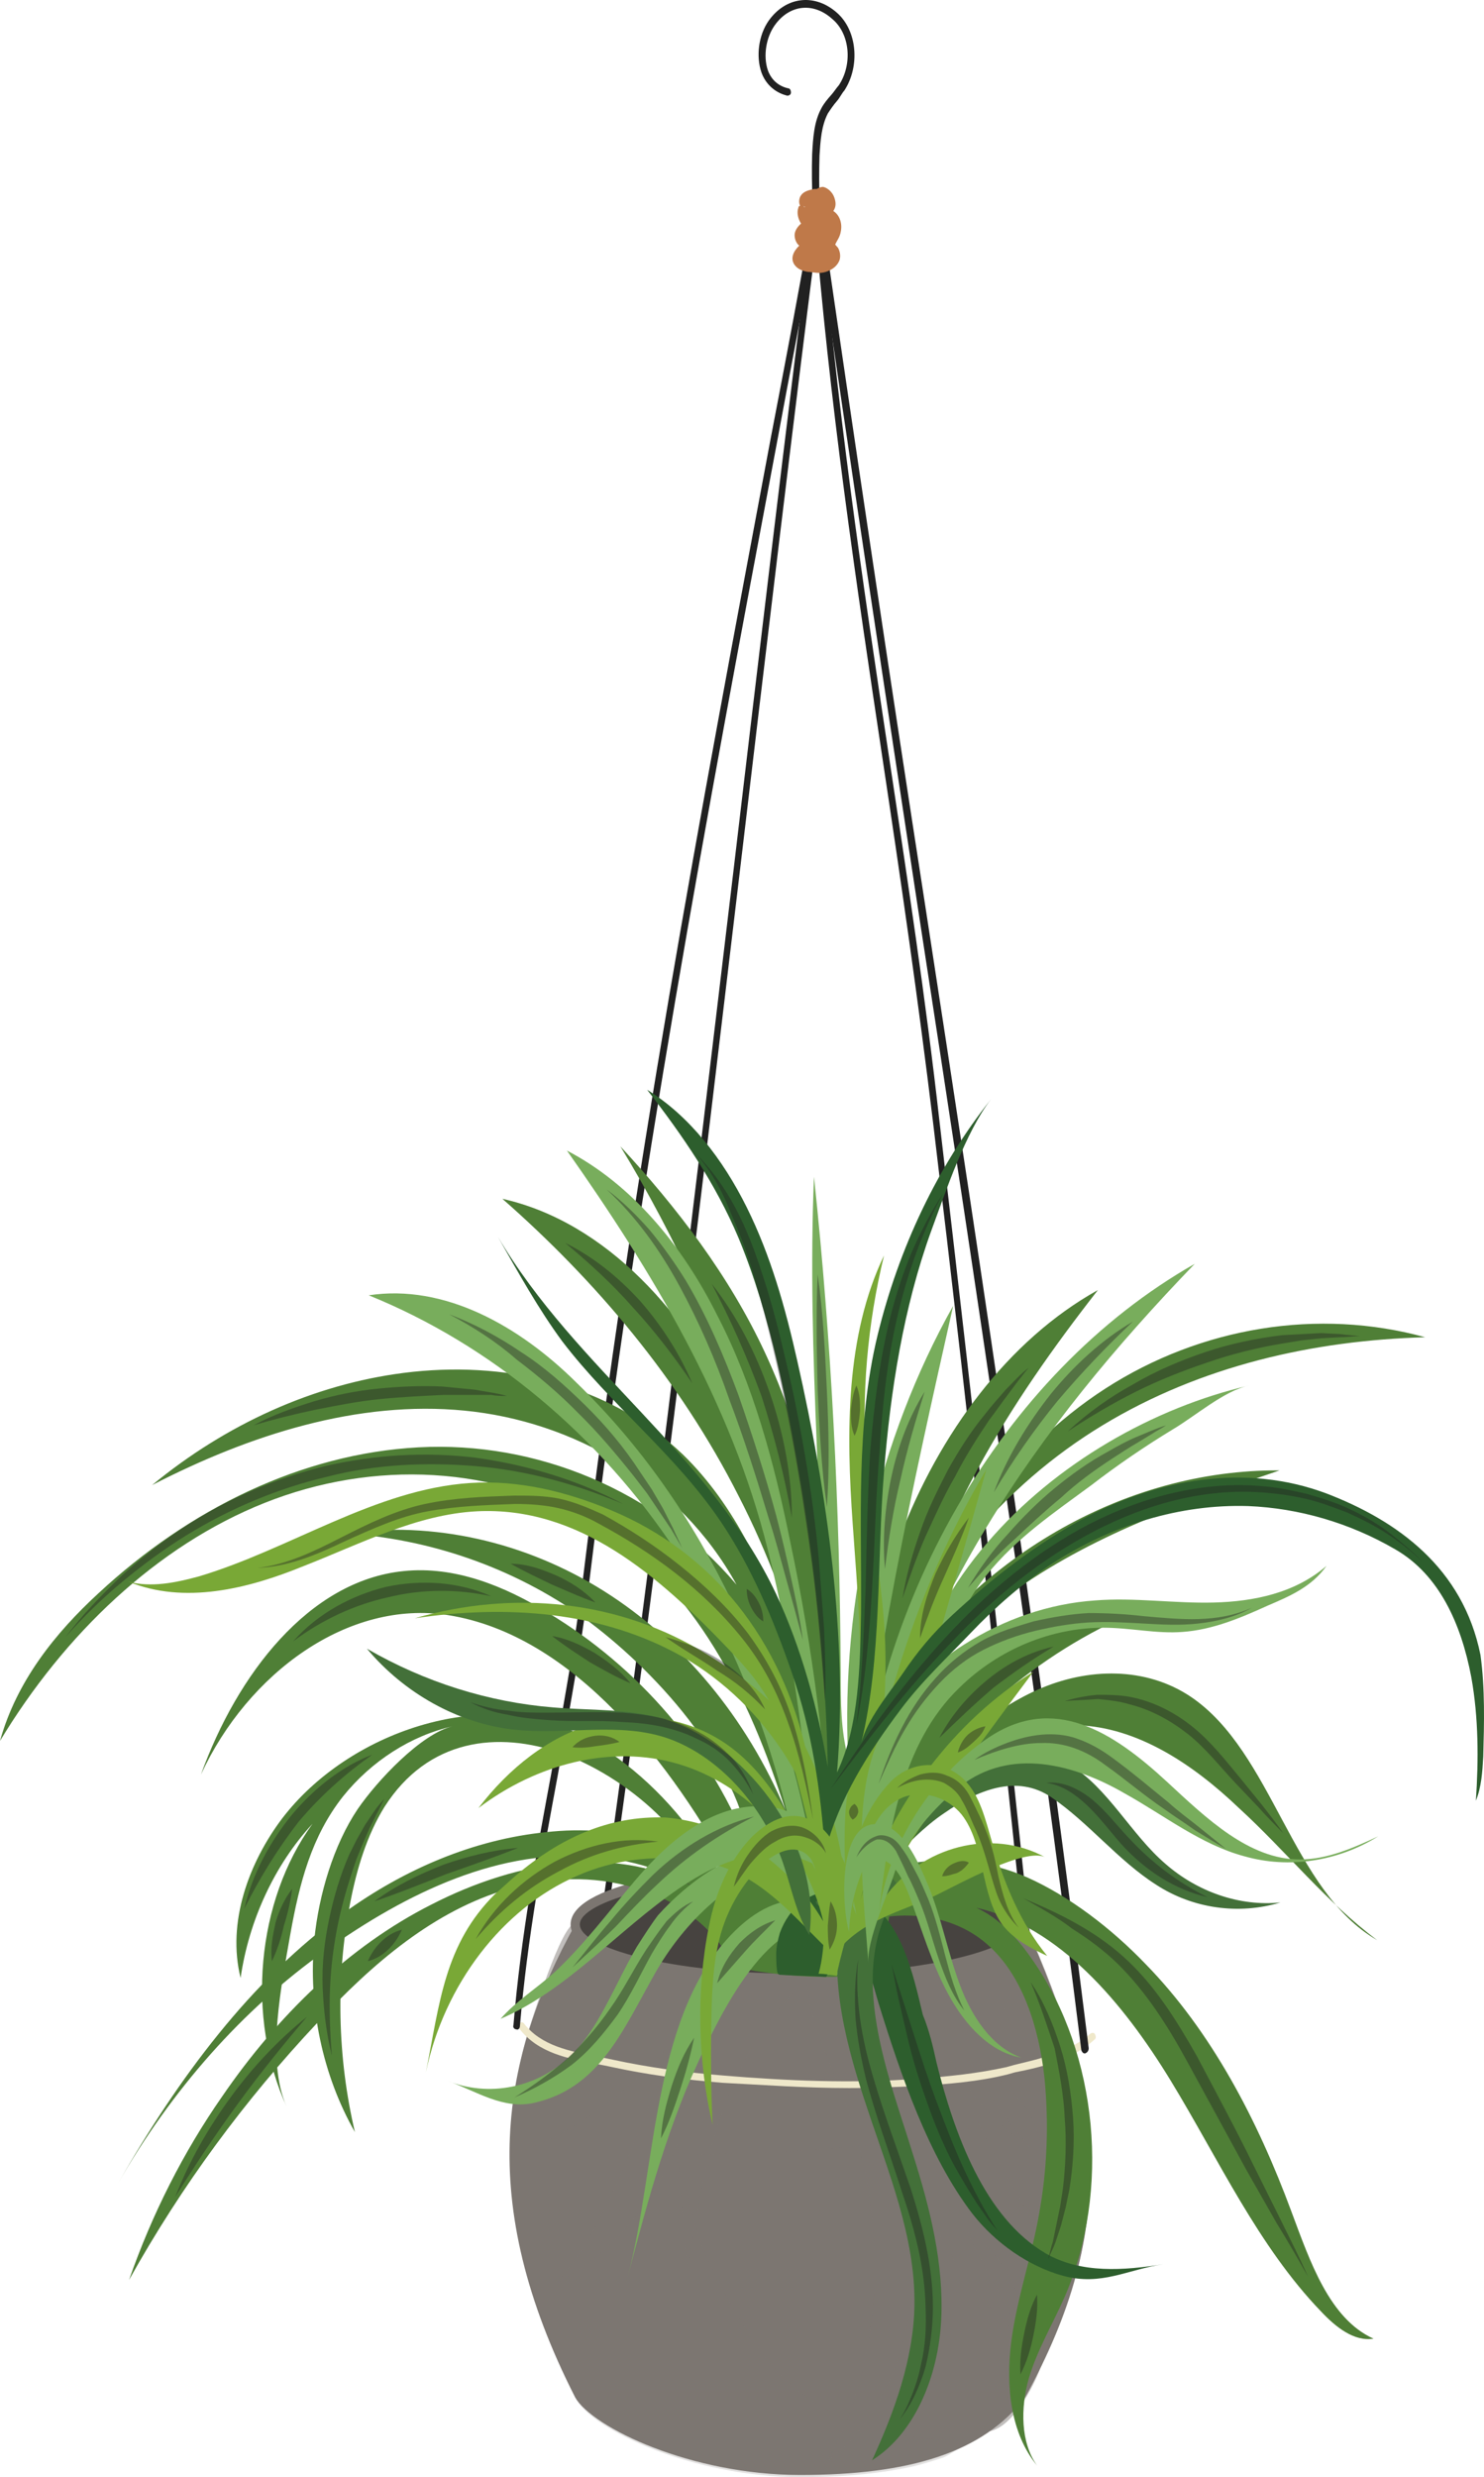 <svg width="148.943" height="248.565" viewBox="0 0 148.943 248.565" fill="none" xmlns="http://www.w3.org/2000/svg" xmlns:xlink="http://www.w3.org/1999/xlink">
	<desc>
			Created with Pixso.
	</desc>
	<defs/>
	<path id="Vector" d="M60.046 197.321C59.769 197.321 59.676 197.11 59.676 196.9C64.95 160.492 69.298 123.558 73.554 87.887C76.145 66.001 78.828 43.272 81.696 20.754C81.696 20.544 81.881 20.439 82.066 20.439C82.251 20.439 82.344 20.649 82.344 20.859C79.476 43.377 76.793 66.001 74.202 87.887C69.946 123.558 65.597 160.492 60.324 196.9C60.324 197.11 60.231 197.321 60.046 197.321Z" fill="#212121" fill-opacity="1" fill-rule="nonzero"/>
	<path id="Vector" d="M104.549 208.684C104.364 208.684 104.179 208.579 104.179 208.368C100.941 176.38 97.425 144.076 93.632 112.509C92.151 100.303 90.393 88.202 88.635 76.522C85.952 58.634 83.177 40.115 81.696 20.964C81.696 20.753 81.789 20.543 81.974 20.543C82.159 20.543 82.344 20.648 82.344 20.859C83.824 40.01 86.6 58.529 89.283 76.312C91.041 87.992 92.891 100.093 94.279 112.404C97.98 144.076 101.588 176.275 104.827 208.263C104.919 208.474 104.734 208.684 104.549 208.684Z" fill="#212121" fill-opacity="1" fill-rule="nonzero"/>
	<path id="Vector" d="M102.884 240.569C98.628 246.146 91.226 248.355 80.308 248.355C69.391 248.355 59.491 243.62 57.733 240.569C47.648 220.786 50.332 206.476 57.733 193.112L102.884 193.112C110.656 210.474 112.413 223.312 102.884 240.569Z" fill="#7C7671" fill-opacity="1" fill-rule="nonzero"/>
	<g opacity="0.47">
		<g opacity="0.47">
			<path id="Vector" d="M97.795 244.988C97.055 244.988 95.297 246.461 94.464 246.671C93.169 247.092 91.781 247.513 90.486 247.724C87.155 248.355 83.732 248.565 80.401 248.565C69.484 248.565 59.584 243.83 57.826 240.779C47.741 220.997 50.424 206.686 57.826 193.323C67.633 193.323 77.44 193.323 87.248 193.323C92.429 193.323 97.795 193.533 102.976 193.323C103.809 194.901 104.087 197.321 103.254 198.9C102.606 200.162 101.496 201.004 100.478 201.846C93.261 207.002 84.564 208.37 76.053 209.633C85.397 210.685 94.834 209.843 103.901 207.107C105.197 206.686 106.585 206.265 107.325 205.003C106.029 206.897 109.268 208.896 106.122 210.58C102.699 212.474 98.813 213.315 95.112 214.052C86.045 215.841 76.7 216.051 67.541 216.262C68.096 216.262 69.946 224.048 70.409 225.206C71.704 228.363 73.369 231.414 75.127 234.15C80.586 242.989 88.728 244.777 97.795 244.988Z" fill="#7C7671" fill-opacity="1" fill-rule="nonzero"/>
		</g>
	</g>
	<g opacity="0.69">
		<g opacity="0.69">
			<path id="Vector" d="M102.976 240.568C101.681 242.673 100.108 244.356 98.35 243.935C101.218 241.515 103.069 237.727 102.791 233.518C102.514 229.52 100.201 225.626 96.962 223.943C98.905 227.521 100.848 231.098 102.791 234.676C97.147 230.151 92.984 223.417 91.226 215.841C91.966 221.523 92.244 227.31 91.134 232.887C90.023 238.464 87.34 243.83 83.084 246.882C89.006 236.254 89.098 222.259 84.75 210.685C83.269 206.791 81.326 203.003 80.956 198.794C76.978 202.056 74.295 206.896 72.444 212.052C70.686 217.208 69.761 222.68 69.021 228.152C68.651 223.732 68.281 219.418 68.003 214.999C65.598 221.102 61.249 226.258 55.883 229.099C62.452 221.628 64.395 210.264 69.946 201.846C65.32 208.054 58.381 214.157 51.349 216.156C51.442 212.052 51.719 208.264 52.922 204.161C53.385 202.688 56.346 193.007 57.733 193.007L102.884 193.007C106.77 201.635 110.008 211 109.268 220.891C109.083 223.206 108.713 225.416 108.158 227.626C107.88 228.678 106.307 231.414 106.4 232.361C105.937 228.047 105.567 223.838 105.104 219.523C104.827 217.208 104.642 214.788 103.624 212.684C102.236 209.843 99.645 208.054 97.147 206.37C98.813 209.738 101.033 212.894 103.531 215.525C100.201 213.42 97.425 210.369 95.389 206.686C96.777 210.264 98.443 213.736 100.293 216.998C101.866 219.839 103.624 222.47 104.642 225.521C106.4 230.782 105.659 236.149 102.976 240.568Z" fill="#7C7671" fill-opacity="1" fill-rule="nonzero"/>
		</g>
	</g>
	<path id="Vector" d="M102.884 193.112C102.884 196.134 92.777 198.583 80.309 198.583C67.841 198.583 57.733 196.134 57.733 193.112C57.733 190.09 67.841 187.64 80.309 187.64C92.777 187.64 102.884 190.09 102.884 193.112Z" fill="#474340" fill-opacity="1" fill-rule="evenodd"/>
	<path id="Vector" d="M80.309 199.11C69.114 199.11 57.271 197.005 57.271 193.112C57.271 189.219 69.114 187.114 80.309 187.114C91.504 187.114 103.346 189.219 103.346 193.112C103.346 197.005 91.504 199.11 80.309 199.11ZM80.309 188.167C67.263 188.167 58.196 190.797 58.196 193.112C58.196 195.427 67.263 198.058 80.309 198.058C93.354 198.058 102.421 195.427 102.421 193.112C102.421 190.797 93.354 188.167 80.309 188.167Z" fill="#7C7671" fill-opacity="1" fill-rule="nonzero"/>
	<path id="Vector" d="M85.212 209.528C80.864 209.528 76.608 209.212 72.537 209.001C68.558 208.686 64.858 208.16 61.434 207.423C60.972 207.318 60.417 207.213 59.861 207.107C57.086 206.581 54.033 206.055 52.09 203.53C51.997 203.319 51.997 203.109 52.09 203.004C52.275 202.898 52.46 202.898 52.552 203.004C54.31 205.319 57.271 205.845 59.954 206.371C60.509 206.476 61.064 206.581 61.527 206.687C64.95 207.423 68.558 207.949 72.537 208.265C78.828 208.791 85.582 209.107 92.244 208.581C95.205 208.37 98.165 208.054 101.033 207.423L101.774 207.213C104.364 206.581 107.325 205.95 109.453 204.056C109.638 203.951 109.823 203.951 109.915 204.161C110.008 204.372 110.008 204.582 109.823 204.687C107.602 206.687 104.549 207.423 101.866 207.949L101.126 208.16C98.165 208.896 95.205 209.107 92.336 209.317C89.931 209.422 87.618 209.528 85.212 209.528Z" fill="#EFE8CA" fill-opacity="1" fill-rule="nonzero"/>
	<path id="Vector" d="M108.898 206.055C108.713 206.055 108.62 205.949 108.528 205.739C103.809 167.753 97.98 129.136 92.244 91.886C88.82 69.263 85.212 45.903 81.974 23.07C80.679 30.225 79.291 37.275 77.996 44.325C70.871 82.206 64.117 117.982 59.121 158.914C58.288 165.543 57.086 171.962 55.975 178.17C54.495 186.167 52.922 194.48 52.182 203.319C52.182 203.529 51.997 203.74 51.812 203.635C51.627 203.635 51.442 203.424 51.534 203.214C52.275 194.27 53.847 185.957 55.328 177.96C56.438 171.751 57.641 165.333 58.474 158.704C63.47 117.771 70.224 81.995 77.348 44.009C78.828 36.328 80.308 28.541 81.696 20.649L82.066 18.545L82.344 20.649C85.767 44.325 89.376 68.421 92.984 91.676C98.72 128.925 104.549 167.542 109.268 205.529C109.268 205.739 109.175 205.949 108.898 206.055Z" fill="#212121" fill-opacity="1" fill-rule="nonzero"/>
	<path id="Vector" d="M82.251 25.384C82.067 25.384 81.881 25.279 81.881 25.069C81.604 21.807 81.419 18.755 81.511 15.493C81.604 13.81 81.696 12.231 82.437 10.864C82.714 10.337 83.084 9.916 83.454 9.496C83.732 9.18 83.917 8.864 84.195 8.549C85.582 6.444 85.305 3.393 83.547 1.92C81.696 0.236 79.383 0.446 77.903 2.341C76.978 3.498 76.608 5.287 76.978 6.76C77.163 7.497 77.718 8.549 79.106 8.864C79.291 8.864 79.383 9.075 79.383 9.285C79.383 9.496 79.198 9.601 79.013 9.601C77.718 9.285 76.7 8.338 76.33 6.97C75.868 5.287 76.238 3.182 77.348 1.814C79.106 -0.395 81.881 -0.606 84.009 1.288C86.045 3.077 86.322 6.655 84.75 9.075C84.472 9.39 84.287 9.811 84.009 10.127C83.639 10.548 83.362 10.969 83.084 11.39C82.437 12.652 82.344 14.126 82.251 15.599C82.159 18.755 82.251 21.807 82.622 25.069C82.622 25.174 82.529 25.384 82.251 25.384Z" fill="#212121" fill-opacity="1" fill-rule="nonzero"/>
	<path id="Vector" d="M80.864 20.755C80.494 20.755 80.309 20.124 80.586 19.808C80.864 19.492 81.326 19.387 81.696 19.282C81.789 19.282 82.067 19.387 81.881 19.492C82.529 18.44 83.824 20.019 83.269 20.966C83.177 21.071 83.084 21.176 83.084 21.281C83.084 21.387 83.269 21.492 83.362 21.597C83.824 21.913 84.009 22.649 83.824 23.175C83.732 23.701 83.362 24.227 82.992 24.754C83.547 24.754 83.824 25.385 83.732 25.911C83.639 26.437 83.084 26.753 82.622 26.858C82.159 26.963 81.604 26.858 81.049 26.753C80.586 26.648 80.124 26.543 79.939 26.122C79.661 25.49 80.309 24.859 80.864 24.438C80.401 24.333 80.031 23.912 80.031 23.491C80.031 23.07 80.401 22.649 80.864 22.544C80.586 22.439 79.661 20.755 80.864 20.755Z" fill="#BF7949" fill-opacity="1" fill-rule="nonzero"/>
	<path id="Vector" d="M82.159 27.384C81.789 27.384 81.419 27.279 81.049 27.279C80.494 27.173 79.939 26.963 79.661 26.437C79.383 25.911 79.568 25.279 80.216 24.648C79.939 24.438 79.753 24.017 79.753 23.596C79.753 23.175 80.031 22.754 80.401 22.438C80.124 22.017 79.939 21.386 80.124 20.86C80.124 20.755 80.216 20.649 80.309 20.649C80.124 20.334 80.216 19.808 80.401 19.597C80.679 19.176 81.234 19.071 81.696 18.966C81.789 18.966 81.881 18.966 81.974 18.966C82.159 18.861 82.344 18.755 82.622 18.755C83.084 18.861 83.547 19.282 83.732 19.808C83.917 20.334 83.917 20.755 83.639 21.175C84.287 21.596 84.564 22.438 84.379 23.28C84.287 23.806 84.009 24.122 83.824 24.543C83.917 24.648 84.009 24.753 84.102 24.858C84.287 25.174 84.379 25.595 84.287 26.016C84.102 26.647 83.547 27.068 82.899 27.279C82.529 27.384 82.344 27.384 82.159 27.384ZM80.771 21.175C80.679 21.175 80.586 21.175 80.586 21.175C80.494 21.386 80.864 22.123 81.049 22.333L81.604 22.964L80.864 23.07C80.586 23.07 80.401 23.385 80.309 23.596C80.309 23.806 80.586 24.122 80.771 24.122L81.789 24.227L80.956 24.858C80.494 25.174 80.031 25.7 80.216 26.016C80.309 26.226 80.771 26.331 81.141 26.437C81.696 26.542 82.159 26.647 82.529 26.542C82.992 26.437 83.269 26.121 83.362 25.805C83.362 25.7 83.362 25.49 83.269 25.384C83.177 25.279 83.084 25.174 82.899 25.174L82.159 25.174L82.622 24.543C82.899 24.122 83.269 23.596 83.362 23.175C83.454 22.754 83.362 22.228 82.992 22.017C82.807 21.912 82.529 21.702 82.529 21.386C82.529 21.07 82.622 20.86 82.714 20.755C82.899 20.544 82.807 20.229 82.807 20.123C82.714 19.808 82.437 19.597 82.251 19.597L82.159 19.597L81.881 19.808L80.679 20.649L80.771 21.175ZM80.864 20.439L81.326 19.808C81.141 19.913 80.956 19.913 80.864 20.123C80.771 20.123 80.679 20.229 80.864 20.439Z" fill="#BF7949" fill-opacity="1" fill-rule="nonzero"/>
	<path id="Vector" d="M51.072 189.534C43.67 191.638 37.379 197.005 31.827 203.003C24.611 210.684 18.227 219.312 12.953 228.783C15.266 222.154 18.412 215.945 22.298 210.368C27.849 202.266 34.973 195.321 43.3 191.112C51.904 186.693 62.73 184.588 71.334 190.376C67.911 188.061 64.025 186.693 60.046 186.377C50.239 185.325 40.802 189.955 32.66 195.742C24.333 201.635 17.209 209.737 11.843 219.102C17.857 208.58 25.166 198.688 34.511 191.954C40.617 187.535 47.556 184.588 54.773 183.852C58.474 183.431 62.082 183.747 65.69 184.588C69.114 185.43 70.779 186.588 73.74 188.587C67.448 177.012 57.641 164.07 44.965 162.07C34.973 160.492 24.888 167.858 20.17 178.064C23.778 168.068 30.995 158.598 40.524 157.651C45.613 157.125 50.609 159.124 55.05 161.86C63.932 167.226 71.519 175.644 75.405 186.167C74.202 176.591 65.413 167.332 58.658 162.386C51.442 157.23 43.022 154.389 34.511 153.863C43.485 152.6 52.737 154.705 60.602 159.65C68.466 164.596 74.942 172.382 78.828 181.642C75.22 170.173 69.669 159.124 59.954 153.126C49.869 146.918 37.379 146.497 26.554 150.812C15.729 155.126 6.476 163.964 0 174.697C1.665 168.699 5.551 163.859 9.9 159.861C18.967 151.443 30.255 145.866 42.005 145.235C53.755 144.603 65.783 149.444 73.925 159.019C68.188 148.602 57.456 142.604 46.631 141.552C35.898 140.5 25.073 143.972 15.266 149.023C22.668 142.92 31.457 138.921 40.524 137.764C50.424 136.501 60.972 138.711 68.558 145.971C73.74 151.022 77.163 158.177 79.291 165.648C81.326 173.119 82.159 180.906 82.992 188.692C83.547 175.223 80.124 161.755 74.11 150.075C68.188 138.395 59.769 128.504 50.424 120.296C60.786 122.611 69.206 131.871 74.017 142.604C78.828 153.337 80.771 165.332 82.529 177.223C80.494 155.021 73.462 133.449 62.267 115.035C67.911 121.138 73.184 127.978 76.793 135.764C84.102 151.443 84.472 169.962 84.75 187.745C84.935 176.276 86.322 164.806 90.301 154.284C94.279 143.867 101.126 134.502 110.193 129.451C101.403 140.71 93.261 153.337 90.578 168.068C93.817 156.073 101.311 145.55 110.933 139.342C120.555 133.134 132.306 131.24 143.038 134.186C131.843 134.502 120.555 137.027 110.656 143.025C100.756 149.023 92.336 158.703 88.543 170.699C97.517 156.283 112.876 147.444 128.42 147.55C119.445 150.601 110.285 153.758 102.236 159.335C94.187 164.911 87.248 173.224 84.657 183.536C90.856 170.278 103.531 161.229 116.669 160.703C106.77 164.175 97.888 171.014 91.319 180.064C95.019 175.75 99.183 171.751 104.179 169.541C109.175 167.332 115.004 167.226 119.538 170.278C127.772 175.855 129.622 189.744 138.227 194.69C133.138 190.902 129.067 185.746 124.349 181.432C119.723 177.012 114.171 173.329 108.157 173.119C101.866 172.908 95.76 176.907 92.151 182.8C90.763 185.009 90.023 187.64 89.561 190.271C89.283 191.638 89.191 193.006 88.913 194.374C88.82 195.111 88.82 197.005 88.265 197.531C87.988 197.847 87.525 197.952 87.063 198.057C85.86 198.268 84.657 198.373 83.454 198.373C81.326 198.373 79.198 198.268 77.07 197.952C76.238 197.847 75.405 197.741 74.665 197.531C74.295 197.426 73.832 197.426 73.555 197.11C72.907 196.689 72.537 195.216 71.889 194.585C71.149 193.743 70.316 192.901 69.391 192.27C67.633 190.902 65.69 189.955 63.655 189.429C59.491 188.166 55.143 188.376 51.072 189.534Z" fill="#4F7F36" fill-opacity="1" fill-rule="nonzero"/>
	<path id="Vector" d="M56.438 175.96C49.962 173.645 42.93 174.487 38.581 181.327C36.824 184.168 35.806 187.535 35.158 190.902C33.678 198.478 33.863 206.475 35.621 213.946C32.383 208.264 30.902 201.319 31.55 194.585C32.012 190.06 33.493 185.115 35.898 181.537C37.841 178.696 42.282 173.961 45.428 173.224C41.264 174.171 37.286 176.697 34.418 180.274C31.272 184.273 30.069 188.903 29.144 194.059C28.311 198.899 26.646 206.686 28.774 211.421C24.703 202.477 25.721 190.797 31.365 183.01C27.571 187.114 24.981 192.691 24.148 198.478C22.76 192.901 24.981 186.904 28.311 182.484C34.973 173.75 48.574 169.226 58.011 173.961C62.544 176.276 66.523 179.854 69.669 184.168C71.241 186.377 72.537 188.692 73.647 191.218C74.295 192.691 75.59 197.321 77.163 197.742C74.295 196.795 73.277 193.322 71.889 190.692C70.316 187.745 68.558 184.904 66.43 182.484C63.747 179.748 60.139 177.328 56.438 175.96Z" fill="#4F7F36" fill-opacity="1" fill-rule="nonzero"/>
	<path id="Vector" d="M92.521 172.488C90.948 176.802 89.468 181.222 88.173 185.746C87.895 186.799 85.305 198.163 85.212 198.163C83.917 198.163 82.621 198.163 81.234 198.163C81.604 192.481 80.123 186.272 78.736 180.801C76.423 171.857 72.907 163.228 67.911 155.758C60.139 143.972 49.221 134.923 37.008 129.978C44.595 128.82 52.09 133.029 57.826 138.711C70.871 151.338 78.643 168.805 81.881 187.746C81.049 177.223 79.661 165.754 77.07 155.547C73.369 140.605 65.413 127.557 56.901 115.457C63.377 118.824 68.466 124.927 71.982 131.977C75.59 138.922 77.718 146.813 79.291 154.6C81.604 165.438 82.992 176.592 83.547 187.746C82.992 173.435 82.436 159.23 81.974 144.919C81.604 135.975 81.326 127.031 81.696 118.087C83.454 134.607 84.287 151.233 84.379 167.858C84.379 170.699 84.379 173.646 85.12 176.381C84.379 160.493 88.173 144.393 95.667 131.03C91.596 149.128 87.525 167.227 85.86 185.852C87.063 161.229 100.478 137.869 119.908 126.821C103.994 143.341 91.411 161.124 86.23 185.325C88.543 174.382 91.966 163.018 99.09 154.811C105.937 146.813 115.837 141.237 125.366 139.027C122.868 139.553 120 142.078 117.687 143.446C114.911 145.13 112.136 147.024 109.545 149.023C105.844 151.759 102.051 154.284 98.998 158.073C95.945 161.861 94.187 167.542 92.429 172.278C92.614 172.383 92.614 172.383 92.521 172.488Z" fill="#78AD5C" fill-opacity="1" fill-rule="nonzero"/>
	<path id="Vector" d="M63.932 195.322C61.712 199.11 60.046 203.74 57.178 206.371C53.847 209.527 49.036 210.474 44.873 208.791C47.834 209.843 50.517 211.737 53.662 211C60.046 209.527 62.359 204.056 65.598 198.268C67.171 195.427 69.206 192.902 71.519 190.903C73.092 189.535 74.757 188.377 76.7 188.167C78.643 187.956 80.771 189.009 81.511 191.008C78.921 190.061 76.145 191.534 74.11 193.428C65.413 201.53 65.968 217.209 63.007 228.468C65.043 220.681 67.171 212.789 70.686 205.634C73.184 200.373 79.013 189.219 85.582 194.691C84.472 190.692 81.882 185.957 77.811 185.747C73.555 185.431 69.021 188.903 66.06 192.165C65.413 193.007 64.672 194.165 63.932 195.322Z" fill="#78AD5C" fill-opacity="1" fill-rule="nonzero"/>
	<path id="Vector" d="M78.551 196.479C81.511 192.691 84.379 189.009 88.635 187.641C93.354 186.167 98.535 186.378 103.069 188.377C107.325 190.271 111.581 193.533 115.004 197.111C121.573 203.845 126.199 212.684 129.622 221.944C131.473 226.889 133.416 232.677 137.857 234.676C135.914 234.992 134.063 233.519 132.583 231.94C126.292 225.416 122.313 216.683 117.502 208.791C112.691 200.899 106.307 193.323 97.98 191.429C100.293 192.481 102.144 194.48 103.716 196.795C110.193 206.16 111.488 219.839 106.862 230.467C105.659 233.203 104.087 235.833 103.254 238.675C102.421 241.621 102.421 245.093 104.087 247.408C101.403 244.146 100.941 239.411 101.496 234.992C102.051 230.677 103.531 226.469 104.272 222.26C105.104 217.735 105.289 213.105 104.827 208.475C104.272 203.424 102.606 198.163 99.09 195.112C96.222 192.586 92.336 191.85 88.728 192.376C85.212 192.902 81.789 194.585 78.551 196.479Z" fill="#4F7F36" fill-opacity="1" fill-rule="nonzero"/>
	<path id="Vector" d="M94.002 207.002C95.76 214.052 98.813 222.576 105.012 226.153C108.528 228.153 112.784 227.837 116.762 227.206C113.154 227.732 110.563 229.415 106.677 228.363C103.254 227.416 99.923 225.101 97.61 222.155C93.169 216.367 90.394 208.16 88.173 201.005C87.71 199.531 86.97 195.743 85.027 195.954C84.472 196.059 83.917 196.48 83.547 197.006C83.454 197.217 82.992 198.374 82.899 198.374C81.419 198.269 79.939 198.269 78.366 198.164C78.273 198.164 78.181 198.164 78.088 198.058C77.903 197.848 77.903 196.375 77.903 196.059C77.903 195.323 78.088 194.586 78.273 193.955C78.736 192.692 79.476 191.64 80.401 190.903C82.437 189.325 85.027 189.43 87.063 190.798C90.486 193.008 91.596 197.848 92.614 202.162C93.262 203.74 93.632 205.319 94.002 207.002Z" fill="#2D5E2D" fill-opacity="1" fill-rule="nonzero"/>
	<path id="Vector" d="M87.063 211.632C89.191 218.051 91.874 224.469 91.781 231.309C91.689 236.781 89.746 242.042 87.525 246.882C91.874 244.146 94.187 238.359 94.464 232.782C94.742 227.205 93.354 221.628 91.689 216.367C89.283 208.475 84.842 197.953 89.931 190.166C90.023 189.956 90.208 189.745 90.208 189.535C90.208 189.43 90.116 189.324 90.116 189.219C89.468 187.851 87.71 187.746 86.6 188.483C85.49 189.324 84.842 190.798 84.564 192.271C82.992 198.479 85.12 205.845 87.063 211.632Z" fill="#437039" fill-opacity="1" fill-rule="nonzero"/>
	<path id="Vector" d="M95.389 177.96C99.183 175.645 103.439 174.698 107.417 177.118C111.211 179.433 113.524 184.063 116.947 187.009C120.185 189.85 124.441 191.323 128.512 190.903C124.349 192.165 119.723 191.534 116.022 189.114C112.228 186.694 109.268 182.906 105.567 180.38C102.051 177.96 98.073 179.644 94.742 181.958C90.671 184.694 87.895 189.324 83.362 191.218C82.806 191.429 81.974 191.429 81.881 190.797C85.397 189.009 87.618 185.115 90.393 182.064C91.966 180.591 93.632 179.117 95.389 177.96Z" fill="#437039" fill-opacity="1" fill-rule="nonzero"/>
	<path id="Vector" d="M51.812 188.167C51.072 188.798 50.424 189.429 49.684 190.061C44.595 195.111 44.133 201.004 42.745 207.949C44.595 199.11 50.424 191.534 57.826 188.272C61.804 186.483 66.245 186.062 70.409 186.799C75.868 187.746 79.013 191.639 82.992 195.532C83.084 195.637 83.177 195.743 83.269 195.743C83.732 195.953 84.287 195.532 84.657 195.111C87.34 192.375 91.041 191.639 94.187 190.061C96.13 189.114 102.976 185.325 104.919 186.378C99.553 183.431 92.521 185.22 88.728 190.481C89.838 186.904 91.966 183.852 94.094 180.906C97.24 176.487 100.478 172.067 103.716 167.753C95.76 172.699 89.468 181.011 86.322 190.692C90.763 176.382 94.927 161.966 98.998 147.445C91.596 159.967 87.063 174.698 85.952 189.85C87.618 181.432 89.191 172.909 88.821 164.281C88.543 158.599 87.34 152.917 86.97 147.234C86.415 140.079 87.063 132.819 88.728 125.979C84.842 134.081 84.935 143.762 85.582 152.917C86.045 159.546 86.692 166.28 86.137 173.014C85.86 176.066 85.027 179.012 84.842 182.063C84.657 185.325 84.842 188.798 85.12 192.06C84.842 186.272 83.454 180.59 80.956 175.54C78.921 171.436 74.665 168.279 71.056 166.07C62.174 160.493 51.442 159.546 41.635 162.387C50.794 161.019 60.416 161.65 68.558 166.28C76.793 171.015 83.269 180.485 83.269 190.902C80.679 184.905 77.903 178.486 72.907 175.013C68.928 172.278 64.025 171.646 59.491 173.014C55.05 174.277 51.072 177.434 48.019 181.432C53.847 177.013 61.342 175.014 68.096 177.013C74.85 179.012 80.864 185.115 82.622 192.796C79.106 186.799 73.092 182.905 66.8 182.379C61.064 182.169 56.16 184.484 51.812 188.167Z" fill="#79A836" fill-opacity="1" fill-rule="nonzero"/>
	<path id="Vector" d="M73.277 181.642C69.576 182.695 66.43 185.536 63.747 188.692C61.064 191.849 58.566 195.216 55.605 197.952C53.847 199.53 51.812 200.793 50.239 202.582C56.901 199.741 62.082 193.638 68.096 189.534C71.056 187.535 74.387 185.851 77.903 186.062C81.326 186.167 84.749 188.377 85.952 192.165C84.749 184.799 80.216 179.748 73.277 181.642Z" fill="#78AD5C" fill-opacity="1" fill-rule="nonzero"/>
	<path id="Vector" d="M96.407 179.223C101.403 175.329 107.787 177.013 112.876 179.959C116.854 182.169 120.555 185.115 124.904 186.273C129.345 187.535 134.248 186.799 138.319 184.273C135.821 185.431 133.231 186.588 130.455 186.588C125.366 186.588 121.11 182.485 117.132 178.802C111.673 173.751 105.752 169.963 99.183 174.382C93.724 178.065 89.005 185.01 88.173 192.375C89.098 184.063 90.393 175.014 96.315 169.332C100.293 165.438 105.567 163.334 110.748 163.334C113.431 163.334 116.114 163.965 118.705 163.755C121.665 163.544 124.441 162.387 127.217 161.124C129.437 160.177 131.658 159.23 133.138 157.125C129.992 159.861 125.829 160.703 121.851 160.808C117.872 160.914 113.894 160.282 109.915 160.598C105.289 160.914 100.756 162.492 96.777 165.017C93.076 167.332 89.746 170.699 87.988 175.014C85.49 181.327 86.692 190.166 87.155 197.005C86.97 194.69 89.098 190.166 89.838 187.746C91.041 184.379 93.817 181.327 96.407 179.223Z" fill="#78AD5C" fill-opacity="1" fill-rule="nonzero"/>
	<path id="Vector" d="M47.833 151.654C41.819 151.97 36.176 154.916 30.532 157.126C24.888 159.441 18.504 161.019 12.86 158.704C15.173 159.335 17.672 158.809 19.985 158.178C29.144 155.442 37.656 149.444 47.186 148.813C51.997 148.497 56.808 149.655 61.342 151.549C71.426 155.758 78.458 164.386 81.049 176.276C82.436 182.379 82.714 188.693 82.992 194.901C82.714 188.798 81.049 182.379 79.476 176.592C77.995 171.331 76.608 169.121 73.184 165.544C66.06 158.073 58.103 151.128 47.833 151.654Z" fill="#79A836" fill-opacity="1" fill-rule="nonzero"/>
	<path id="Vector" d="M67.171 174.488C62.175 172.699 56.716 174.172 51.442 173.541C45.983 172.909 40.617 169.963 36.824 165.438C42.653 168.806 49.036 170.805 55.513 171.331C59.214 171.647 63.007 171.436 66.615 172.489C74.295 174.698 82.529 184.589 81.234 194.165C79.661 191.745 79.198 187.957 77.903 185.221C75.775 180.38 71.797 176.171 67.171 174.488Z" fill="#437039" fill-opacity="1" fill-rule="nonzero"/>
	<path id="Vector" d="M133.138 149.865C124.997 146.813 116.207 148.392 108.528 152.496C103.902 155.021 99.553 158.388 95.575 162.071C93.632 163.86 92.059 165.754 90.579 167.963C89.283 169.857 86.97 172.593 86.415 175.013C88.543 166.28 87.988 156.599 88.728 147.655C89.376 139.553 90.671 131.24 93.447 123.559C94.927 119.56 96.87 113.668 99.461 110.301C94.094 117.035 90.209 125.242 88.081 133.976C85.86 143.131 86.508 152.496 86.415 161.966C86.323 167.122 86.23 173.225 84.01 177.854C85.12 164.386 82.992 149.655 80.031 136.607C78.828 131.24 77.348 125.979 74.942 121.139C72.537 116.298 69.206 111.984 64.95 109.354C68.466 113.878 71.797 118.719 74.11 124.19C77.348 131.977 79.106 141.131 80.494 149.549C81.974 158.704 82.899 168.069 83.084 177.328C82.067 171.331 80.401 165.333 77.903 159.966C71.242 145.866 57.826 137.448 49.962 124.085C51.997 127.663 54.033 131.345 56.438 134.607C61.342 141.026 67.726 145.866 72.352 152.706C75.405 157.23 77.626 162.492 79.476 167.858C81.511 173.751 82.344 179.538 82.807 185.852C84.195 180.485 87.155 175.855 90.394 171.541C92.522 168.7 95.02 166.385 97.425 163.86C99.923 161.229 102.606 158.914 105.567 156.915C111.581 153.022 118.427 150.917 125.274 151.128C130.363 151.338 135.451 152.811 139.985 155.442C144.426 157.967 146.646 162.913 147.664 168.279C148.404 172.383 148.404 176.592 148.127 180.696C148.682 179.328 148.775 177.854 148.867 176.276C148.96 172.909 149.052 169.437 148.589 166.069C146.832 157.336 140.263 152.601 133.138 149.865Z" fill="#2D5E2D" fill-opacity="1" fill-rule="nonzero"/>
	<path id="Vector" d="M81.419 186.588C80.124 184.8 78.088 185.747 76.7 186.904C74.85 188.588 73.37 190.903 72.537 193.428C71.704 195.953 71.519 198.689 71.427 201.32C71.334 205.318 71.334 209.317 71.519 213.21C70.039 207.002 69.854 199.636 71.149 193.323C71.797 189.956 73.184 186.694 75.405 184.379C76.793 183.011 78.551 181.958 80.309 182.274C82.899 182.8 84.38 185.747 85.305 188.272C85.582 184.694 87.063 181.222 89.376 178.802C91.411 176.697 94.65 176.487 96.778 178.591C98.35 180.17 98.906 182.59 99.553 184.8C100.756 188.903 102.421 193.007 105.104 196.269C103.532 195.532 101.866 194.691 100.663 193.218C98.35 190.166 98.906 185.115 96.5 182.064C95.112 180.38 92.799 179.644 90.856 180.275C87.895 181.327 86.97 184.694 86.138 187.746C85.675 189.429 85.767 191.218 85.305 193.007C85.212 193.323 83.825 198.268 84.01 198.268C83.362 198.163 82.807 198.058 82.159 198.058C82.992 195.006 82.714 191.744 82.067 188.588C81.882 187.851 81.789 187.22 81.419 186.588Z" fill="#79A836" fill-opacity="1" fill-rule="nonzero"/>
	<path id="Vector" d="M93.169 189.219C94.464 192.375 95.112 195.848 96.315 199.11C97.517 202.372 99.553 205.423 102.514 206.475C99.368 205.949 96.87 203.213 95.204 200.162C93.539 197.11 92.521 193.638 91.319 190.376C90.671 188.692 89.746 186.693 88.08 186.483C87.803 186.483 87.525 186.483 87.248 186.588C87.063 186.693 86.97 187.009 86.785 187.219C85.86 189.219 85.305 191.533 85.212 193.848C84.379 190.902 84.102 181.642 88.913 183.221C90.948 183.957 92.336 187.219 93.169 189.219Z" fill="#78AD5C" fill-opacity="1" fill-rule="nonzero"/>
	<g opacity="0.74">
		<g opacity="0.74">
			<g opacity="0.74">
				<path id="Vector" d="M82.066 127.873C82.622 131.766 82.807 135.66 82.992 139.553C83.177 143.446 83.269 147.34 82.992 151.233C82.436 147.34 82.251 143.446 82.066 139.553C81.974 135.765 81.881 131.872 82.066 127.873Z" fill="#212121" fill-opacity="1" fill-rule="nonzero"/>
			</g>
		</g>
		<g opacity="0.74">
			<g opacity="0.74">
				<path id="Vector" d="M85.767 144.078C85.397 143.236 85.397 142.395 85.397 141.553C85.49 140.711 85.582 139.869 85.952 139.027C86.322 139.869 86.322 140.711 86.322 141.553C86.23 142.5 86.137 143.342 85.767 144.078Z" fill="#212121" fill-opacity="1" fill-rule="nonzero"/>
			</g>
		</g>
		<g opacity="0.74">
			<g opacity="0.74">
				<path id="Vector" d="M71.427 128.82C73.925 131.977 75.868 135.765 77.255 139.763C78.643 143.762 79.476 148.076 79.476 152.285C78.736 148.076 77.718 144.077 76.423 140.079C75.035 136.291 73.37 132.503 71.427 128.82Z" fill="#212121" fill-opacity="1" fill-rule="nonzero"/>
			</g>
		</g>
		<g opacity="0.74">
			<g opacity="0.74">
				<path id="Vector" d="M74.942 159.44C75.498 159.756 75.868 160.282 76.145 160.808C76.423 161.334 76.608 161.965 76.608 162.702C76.053 162.386 75.683 161.86 75.405 161.334C75.127 160.808 74.942 160.177 74.942 159.44Z" fill="#212121" fill-opacity="1" fill-rule="nonzero"/>
			</g>
		</g>
		<g opacity="0.74">
			<g opacity="0.74">
				<path id="Vector" d="M83.362 190.796C83.824 191.533 84.009 192.375 84.009 193.217C84.009 194.058 83.732 194.9 83.269 195.637C83.084 194.795 83.084 193.953 83.084 193.217C83.177 192.375 83.177 191.638 83.362 190.796Z" fill="#212121" fill-opacity="1" fill-rule="nonzero"/>
			</g>
		</g>
		<g opacity="0.74">
			<g opacity="0.74">
				<path id="Vector" d="M83.362 179.538C86.878 174.171 90.579 169.015 94.835 164.385C99.091 159.756 103.902 155.757 109.36 152.916C114.727 150.18 120.741 148.602 126.662 149.128C128.142 149.233 129.623 149.549 131.01 149.865C132.491 150.285 133.879 150.706 135.266 151.338C136.654 151.969 137.95 152.706 139.245 153.653C140.448 154.6 141.65 155.547 142.761 156.704C141.65 155.652 140.448 154.705 139.152 153.863C137.857 153.021 136.562 152.39 135.174 151.759C133.786 151.232 132.398 150.706 131.01 150.391C129.623 150.075 128.142 149.865 126.662 149.759C120.833 149.338 115.097 150.917 109.823 153.653C104.549 156.388 99.738 160.282 95.482 164.806C91.041 169.436 87.155 174.487 83.362 179.538Z" fill="#212121" fill-opacity="1" fill-rule="nonzero"/>
			</g>
		</g>
		<g opacity="0.74">
			<g opacity="0.74">
				<path id="Vector" d="M85.953 173.119C86.508 168.594 86.693 164.07 86.878 159.44C86.97 154.916 87.063 150.286 87.34 145.656C87.71 141.131 88.266 136.501 89.376 132.082C89.931 129.872 90.671 127.662 91.504 125.663C92.429 123.559 93.447 121.559 94.65 119.771C92.522 123.664 91.041 127.873 90.023 132.292C89.006 136.712 88.543 141.236 88.266 145.761C87.895 150.286 87.803 154.916 87.525 159.44C87.248 164.07 86.878 168.594 85.953 173.119Z" fill="#212121" fill-opacity="1" fill-rule="nonzero"/>
			</g>
		</g>
		<g opacity="0.74">
			<g opacity="0.74">
				<path id="Vector" d="M90.579 160.387C90.949 158.072 91.596 155.862 92.336 153.758C93.077 151.548 94.094 149.549 95.112 147.549C96.222 145.55 97.425 143.656 98.813 141.972C99.46 141.131 100.201 140.289 100.941 139.447C101.681 138.71 102.421 137.869 103.254 137.237C102.884 137.658 102.606 138.079 102.236 138.5L101.218 139.868C100.571 140.71 99.923 141.657 99.275 142.499C98.073 144.287 96.87 146.181 95.852 148.181C94.742 150.075 93.817 152.179 92.891 154.178C92.059 156.073 91.319 158.177 90.579 160.387Z" fill="#212121" fill-opacity="1" fill-rule="nonzero"/>
			</g>
		</g>
		<g opacity="0.74">
			<g opacity="0.74">
				<path id="Vector" d="M99.738 149.76C101.126 146.077 103.161 142.815 105.474 139.868C107.88 136.922 110.656 134.397 113.709 132.608C111.026 135.133 108.528 137.764 106.122 140.605C103.809 143.446 101.681 146.498 99.738 149.76Z" fill="#212121" fill-opacity="1" fill-rule="nonzero"/>
			</g>
		</g>
		<g opacity="0.74">
			<g opacity="0.74">
				<path id="Vector" d="M107.14 143.657C109.175 141.763 111.396 140.184 113.709 138.922C116.022 137.554 118.52 136.501 121.018 135.66C123.516 134.818 126.107 134.292 128.697 133.976L130.64 133.871L132.583 133.766L134.526 133.871C135.174 133.976 135.822 133.976 136.469 134.081C135.822 134.081 135.174 134.187 134.526 134.187L132.583 134.292L130.64 134.502L128.697 134.818C126.199 135.239 123.609 135.87 121.203 136.712C118.705 137.554 116.299 138.501 113.986 139.658C111.673 140.816 109.36 142.184 107.14 143.657Z" fill="#212121" fill-opacity="1" fill-rule="nonzero"/>
			</g>
		</g>
		<g opacity="0.74">
			<g opacity="0.74">
				<path id="Vector" d="M60.879 119.35C62.452 120.508 63.932 121.981 65.228 123.454C66.523 125.032 67.726 126.716 68.836 128.505C70.964 132.082 72.629 135.976 74.11 139.974C75.498 143.973 76.793 147.971 77.903 152.075C78.458 154.179 78.921 156.179 79.383 158.283C79.846 160.388 80.309 162.492 80.586 164.597C80.031 162.492 79.476 160.493 78.921 158.494C78.366 156.494 77.811 154.39 77.163 152.391C75.96 148.392 74.665 144.288 73.184 140.395C71.797 136.396 70.131 132.608 68.188 129.031C66.245 125.453 63.84 122.086 60.879 119.35Z" fill="#212121" fill-opacity="1" fill-rule="nonzero"/>
			</g>
		</g>
		<g opacity="0.74">
			<g opacity="0.74">
				<path id="Vector" d="M69.761 115.667C71.334 117.245 72.722 119.139 73.832 121.244C74.942 123.348 75.775 125.558 76.515 127.873C77.255 130.083 77.903 132.503 78.458 134.818C79.013 137.133 79.569 139.448 80.031 141.868C80.956 146.603 81.697 151.338 82.159 156.178C82.344 158.599 82.529 161.019 82.714 163.439C82.807 165.859 82.899 168.279 82.807 170.699C82.437 165.859 82.067 161.124 81.419 156.389C80.771 151.654 80.031 146.919 79.106 142.289C78.181 137.659 77.07 132.924 75.775 128.399C75.127 126.084 74.295 123.875 73.37 121.77C72.444 119.35 71.242 117.351 69.761 115.667Z" fill="#212121" fill-opacity="1" fill-rule="nonzero"/>
			</g>
		</g>
		<g opacity="0.74">
			<g opacity="0.74">
				<path id="Vector" d="M56.716 124.716C59.491 126.084 61.989 128.083 64.21 130.504C66.338 132.924 68.188 135.765 69.484 138.816C67.633 136.081 65.69 133.555 63.562 131.24C61.434 128.82 59.121 126.716 56.716 124.716Z" fill="#212121" fill-opacity="1" fill-rule="nonzero"/>
			</g>
		</g>
		<g opacity="0.74">
			<g opacity="0.74">
				<path id="Vector" d="M45.058 131.872C47.556 132.819 49.962 134.081 52.275 135.66C54.588 137.133 56.716 139.027 58.751 141.026C60.787 143.025 62.637 145.235 64.21 147.655L65.413 149.444L66.523 151.338L67.541 153.337C67.818 153.969 68.188 154.705 68.466 155.337C68.096 154.705 67.726 154.074 67.356 153.443L66.153 151.654L64.95 149.865L63.655 148.181C61.897 145.972 60.046 143.762 58.103 141.868C56.161 139.869 54.033 138.08 51.812 136.396C49.777 134.607 47.464 133.134 45.058 131.872Z" fill="#212121" fill-opacity="1" fill-rule="nonzero"/>
			</g>
		</g>
		<g opacity="0.74">
			<g opacity="0.74">
				<path id="Vector" d="M25.814 157.336C28.774 157.021 31.55 155.653 34.233 154.285C36.916 152.917 39.692 151.549 42.652 150.917C45.613 150.286 48.574 150.181 51.627 150.076C53.107 150.076 54.68 150.076 56.16 150.391C57.641 150.707 59.121 151.338 60.509 151.97C63.192 153.443 65.783 155.126 68.281 157.126C70.779 159.125 73.092 161.335 75.035 163.86C76.978 166.491 78.551 169.437 79.568 172.699C80.586 175.961 81.141 179.223 81.604 182.59C80.956 179.328 80.216 175.961 79.106 172.909C77.996 169.753 76.515 166.912 74.48 164.386C70.501 159.441 65.413 155.758 60.139 152.917C58.844 152.18 57.456 151.654 56.068 151.338C54.68 151.023 53.2 150.917 51.719 150.917C48.759 151.023 45.798 151.128 42.93 151.654C40.062 152.18 37.286 153.443 34.511 154.706C31.642 156.073 28.867 157.231 25.814 157.336Z" fill="#212121" fill-opacity="1" fill-rule="nonzero"/>
			</g>
		</g>
		<g opacity="0.74">
			<g opacity="0.74">
				<path id="Vector" d="M73.647 189.323C73.924 188.166 74.387 187.114 75.035 186.167C75.682 185.22 76.515 184.273 77.44 183.747C78.458 183.22 79.661 183.01 80.679 183.431C81.696 183.852 82.622 184.799 82.899 185.956C82.344 185.009 81.419 184.483 80.494 184.273C79.568 184.062 78.643 184.273 77.81 184.799C76.978 185.22 76.238 185.956 75.497 186.798C74.85 187.535 74.295 188.482 73.647 189.323Z" fill="#212121" fill-opacity="1" fill-rule="nonzero"/>
			</g>
		</g>
		<g opacity="0.74">
			<g opacity="0.74">
				<path id="Vector" d="M85.953 186.377C86.323 185.43 86.97 184.589 87.895 184.273C88.358 184.062 88.913 184.168 89.376 184.378C89.838 184.589 90.209 185.01 90.486 185.43C91.134 186.272 91.504 187.114 91.966 187.956C92.429 188.798 92.799 189.745 93.169 190.586C94.65 194.269 95.02 198.268 96.778 201.74C95.575 200.267 94.835 198.373 94.187 196.479C93.539 194.585 93.077 192.691 92.337 190.902C91.966 190.06 91.596 189.113 91.134 188.271C90.764 187.43 90.301 186.483 89.931 185.746C89.468 185.01 88.821 184.483 87.988 184.589C87.155 184.904 86.415 185.641 85.953 186.377Z" fill="#212121" fill-opacity="1" fill-rule="nonzero"/>
			</g>
		</g>
		<g opacity="0.74">
			<g opacity="0.74">
				<path id="Vector" d="M90.023 179.433C90.671 178.802 91.504 178.381 92.336 178.065C93.169 177.854 94.094 177.749 95.019 178.17C95.945 178.486 96.685 179.117 97.24 180.064C97.703 180.906 98.073 181.748 98.535 182.695C98.905 183.537 99.275 184.484 99.553 185.431C99.831 186.378 100.016 187.325 100.201 188.272C100.663 190.166 101.126 191.955 102.236 193.428C101.588 192.796 101.033 192.06 100.571 191.218C100.108 190.376 99.831 189.429 99.553 188.482C98.998 186.588 98.535 184.799 97.703 183.116C97.332 182.274 96.962 181.327 96.5 180.59C96.13 179.854 95.482 179.328 94.742 178.907C93.262 178.275 91.504 178.591 90.023 179.433Z" fill="#212121" fill-opacity="1" fill-rule="nonzero"/>
			</g>
		</g>
		<g opacity="0.74">
			<g opacity="0.74">
				<path id="Vector" d="M94.557 188.272C94.742 187.641 95.205 187.22 95.667 187.009C96.13 186.799 96.685 186.588 97.24 186.904C96.87 187.43 96.5 187.746 96.037 187.956C95.575 188.062 95.205 188.272 94.557 188.272Z" fill="#212121" fill-opacity="1" fill-rule="nonzero"/>
			</g>
		</g>
		<g opacity="0.74">
			<g opacity="0.74">
				<path id="Vector" d="M97.795 176.592C98.813 175.855 99.923 175.329 101.033 174.908C102.144 174.487 103.346 174.171 104.549 174.066C105.752 173.961 107.047 174.066 108.158 174.487C109.36 174.908 110.471 175.539 111.488 176.276C113.524 177.749 115.374 179.327 117.317 180.906C118.242 181.748 119.26 182.484 120.185 183.221L123.053 185.536C121.943 184.904 120.926 184.273 119.908 183.642C118.89 182.905 117.872 182.274 116.855 181.537C114.819 180.169 112.876 178.486 110.933 177.118C108.99 175.645 106.77 174.803 104.457 174.908C102.329 174.908 100.016 175.645 97.795 176.592Z" fill="#212121" fill-opacity="1" fill-rule="nonzero"/>
			</g>
		</g>
		<g opacity="0.74">
			<g opacity="0.74">
				<path id="Vector" d="M106.862 170.7C107.88 170.384 108.99 170.174 110.1 170.068C111.211 170.068 112.321 170.068 113.431 170.279C115.652 170.7 117.78 171.752 119.63 173.225C121.481 174.698 122.961 176.592 124.441 178.381L126.662 181.117C127.402 182.064 128.142 183.011 128.79 183.958C127.957 183.116 127.124 182.274 126.384 181.433L123.979 178.907C122.406 177.224 120.925 175.33 119.168 173.962C117.41 172.594 115.467 171.542 113.339 171.015C112.321 170.7 111.211 170.594 110.193 170.489C108.99 170.594 107.972 170.594 106.862 170.7Z" fill="#212121" fill-opacity="1" fill-rule="nonzero"/>
			</g>
		</g>
		<g opacity="0.74">
			<g opacity="0.74">
				<path id="Vector" d="M105.012 178.907C106.677 178.697 108.343 179.538 109.638 180.591C111.026 181.748 112.043 183.116 113.246 184.379C115.559 186.904 118.242 188.903 121.203 190.376C117.965 189.64 115.004 187.746 112.599 185.115C111.396 183.747 110.378 182.379 109.175 181.222C108.065 180.17 106.677 179.117 105.012 178.907Z" fill="#212121" fill-opacity="1" fill-rule="nonzero"/>
			</g>
		</g>
		<g opacity="0.74">
			<g opacity="0.74">
				<path id="Vector" d="M102.699 190.482C106.215 191.955 109.73 193.639 112.784 196.375C115.837 199.11 118.057 202.688 120.093 206.266C122.036 209.948 123.979 213.526 125.829 217.314L128.605 222.891C129.53 224.785 130.455 226.574 131.288 228.468C130.27 226.679 129.252 224.89 128.142 223.102L125.089 217.735L119.168 206.897C117.225 203.319 115.004 199.847 112.228 197.111C110.841 195.743 109.268 194.586 107.602 193.533C106.122 192.376 104.364 191.429 102.699 190.482Z" fill="#212121" fill-opacity="1" fill-rule="nonzero"/>
			</g>
		</g>
		<g opacity="0.74">
			<g opacity="0.74">
				<path id="Vector" d="M103.439 198.899C104.734 200.793 105.659 203.003 106.4 205.318C107.14 207.633 107.51 210.053 107.695 212.473C107.88 214.893 107.695 217.418 107.325 219.733L106.955 221.522L106.492 223.311L105.937 224.995C105.752 225.521 105.474 226.047 105.197 226.678C105.382 226.047 105.474 225.521 105.659 224.995L106.03 223.206L106.4 221.417L106.677 219.628C106.955 217.313 107.047 214.893 106.862 212.578C106.77 210.263 106.307 207.843 105.845 205.528C105.104 203.318 104.364 201.003 103.439 198.899Z" fill="#212121" fill-opacity="1" fill-rule="nonzero"/>
			</g>
		</g>
		<g opacity="0.74">
			<g opacity="0.74">
				<path id="Vector" d="M104.087 230.256C104.179 231.729 103.994 232.992 103.716 234.36C103.439 235.728 103.069 236.991 102.421 238.253C102.329 236.78 102.514 235.518 102.791 234.15C103.069 232.782 103.439 231.414 104.087 230.256Z" fill="#212121" fill-opacity="1" fill-rule="nonzero"/>
			</g>
		</g>
		<g opacity="0.74">
			<g opacity="0.74">
				<path id="Vector" d="M100.108 223.837C99.738 223.417 99.368 222.996 98.998 222.469L97.98 220.996L97.055 219.523L96.13 217.945C94.927 215.84 94.002 213.631 93.169 211.316C92.336 209.001 91.596 206.686 91.041 204.266C90.763 203.108 90.486 201.845 90.208 200.688C89.931 199.531 89.746 198.268 89.468 197.11C89.838 198.268 90.208 199.425 90.579 200.583L91.689 204.055C92.429 206.37 93.169 208.685 94.002 210.895C94.835 213.104 95.667 215.314 96.685 217.524C97.703 219.734 98.813 221.838 100.108 223.837Z" fill="#212121" fill-opacity="1" fill-rule="nonzero"/>
			</g>
		</g>
		<g opacity="0.74">
			<g opacity="0.74">
				<path id="Vector" d="M86.138 196.584C85.953 198.584 86.045 200.583 86.323 202.582C86.6 204.582 87.063 206.476 87.618 208.37C88.728 212.158 90.116 215.841 91.411 219.629C92.614 223.417 93.632 227.415 93.632 231.519C93.632 233.518 93.354 235.623 92.892 237.517C92.337 239.411 91.504 241.305 90.301 242.778C90.856 241.936 91.226 241.094 91.596 240.147C91.966 239.2 92.244 238.253 92.429 237.306C92.892 235.412 92.984 233.413 92.892 231.414C92.799 227.415 91.781 223.627 90.486 219.839C89.283 216.051 87.895 212.368 86.878 208.475C86.415 206.476 86.045 204.582 85.86 202.477C85.767 200.583 85.767 198.584 86.138 196.584Z" fill="#212121" fill-opacity="1" fill-rule="nonzero"/>
			</g>
		</g>
		<g opacity="0.74">
			<g opacity="0.74">
				<path id="Vector" d="M77.811 192.691C76.793 193.743 75.775 194.69 74.85 195.742C73.925 196.795 72.999 197.847 71.982 199.004C72.352 197.426 73.184 196.163 74.202 195.006C75.22 193.954 76.423 193.112 77.811 192.691Z" fill="#212121" fill-opacity="1" fill-rule="nonzero"/>
			</g>
		</g>
		<g opacity="0.74">
			<g opacity="0.74">
				<path id="Vector" d="M69.669 204.476C69.299 206.265 68.836 207.948 68.281 209.632C67.726 211.316 67.171 212.999 66.338 214.578C66.43 212.684 66.893 211 67.448 209.211C68.003 207.528 68.651 205.949 69.669 204.476Z" fill="#212121" fill-opacity="1" fill-rule="nonzero"/>
			</g>
		</g>
		<g opacity="0.74">
			<g opacity="0.74">
				<path id="Vector" d="M51.627 210.473C53.477 209.316 55.235 208.053 56.901 206.58C58.474 205.107 59.954 203.423 61.249 201.529C62.544 199.74 63.562 197.636 64.858 195.637C65.505 194.69 66.153 193.743 66.893 192.796C67.726 191.954 68.558 191.217 69.576 190.796C68.743 191.428 67.911 192.27 67.263 193.217C66.615 194.058 65.968 195.111 65.413 196.058C64.302 198.057 63.285 200.267 61.989 202.161C60.602 204.055 59.121 205.844 57.363 207.211C55.513 208.579 53.57 209.632 51.627 210.473Z" fill="#212121" fill-opacity="1" fill-rule="nonzero"/>
			</g>
		</g>
		<g opacity="0.74">
			<g opacity="0.74">
				<path id="Vector" d="M57.456 197.426C58.751 195.847 60.046 194.164 61.342 192.691C62.637 191.112 64.025 189.639 65.505 188.166C68.466 185.325 71.982 183.22 75.683 182.273C72.167 184.062 68.928 186.272 66.06 189.008C64.58 190.376 63.192 191.849 61.804 193.322C60.416 194.69 58.936 196.058 57.456 197.426Z" fill="#212121" fill-opacity="1" fill-rule="nonzero"/>
			</g>
		</g>
		<g opacity="0.74">
			<g opacity="0.74">
				<path id="Vector" d="M47.741 194.585C49.592 191.218 52.46 188.587 55.698 186.799C58.936 185.115 62.544 184.273 66.06 184.799C62.544 185.115 59.214 186.062 56.16 187.746C52.922 189.429 50.147 191.744 47.741 194.585Z" fill="#212121" fill-opacity="1" fill-rule="nonzero"/>
			</g>
		</g>
		<g opacity="0.74">
			<g opacity="0.74">
				<path id="Vector" d="M57.456 175.329C58.103 174.593 58.936 174.277 59.769 174.172C60.602 174.067 61.527 174.277 62.174 174.803C61.342 175.014 60.602 175.119 59.769 175.224C59.121 175.329 58.381 175.435 57.456 175.329Z" fill="#212121" fill-opacity="1" fill-rule="nonzero"/>
			</g>
		</g>
		<g opacity="0.74">
			<g opacity="0.74">
				<path id="Vector" d="M47.186 170.805C48.389 171.226 49.684 171.541 50.979 171.646C52.275 171.857 53.57 171.857 54.773 171.857C57.363 171.857 59.954 171.752 62.545 171.857C65.135 172.067 67.818 172.488 70.224 173.856C71.427 174.488 72.537 175.435 73.462 176.382C74.387 177.434 75.127 178.697 75.59 180.064C74.942 178.802 74.11 177.644 73.184 176.697C72.259 175.75 71.149 175.014 69.946 174.488C67.633 173.33 65.135 172.909 62.545 172.804C59.954 172.594 57.456 172.804 54.865 172.594C53.57 172.488 52.275 172.383 50.979 172.067C49.592 171.857 48.389 171.436 47.186 170.805Z" fill="#212121" fill-opacity="1" fill-rule="nonzero"/>
			</g>
		</g>
		<g opacity="0.74">
			<g opacity="0.74">
				<path id="Vector" d="M66.8 164.281C68.743 164.807 70.686 165.544 72.444 166.701C74.202 167.859 75.868 169.437 76.793 171.542C75.312 169.963 73.74 168.701 71.982 167.648C70.316 166.491 68.558 165.544 66.8 164.281Z" fill="#212121" fill-opacity="1" fill-rule="nonzero"/>
			</g>
		</g>
		<g opacity="0.74">
			<g opacity="0.74">
				<path id="Vector" d="M25.444 143.025C27.386 141.973 29.514 141.237 31.55 140.605C33.678 139.974 35.806 139.553 37.934 139.343C40.062 139.132 42.282 139.027 44.41 139.132C45.521 139.237 46.538 139.343 47.649 139.448C48.759 139.658 49.777 139.763 50.887 140.079C50.332 140.079 49.777 140.079 49.314 139.974L47.741 139.974C46.631 139.974 45.613 139.974 44.503 139.974C42.375 140.079 40.247 140.184 38.119 140.395C35.991 140.605 33.863 141.026 31.735 141.447C29.7 141.868 27.572 142.394 25.444 143.025Z" fill="#212121" fill-opacity="1" fill-rule="nonzero"/>
			</g>
		</g>
		<g opacity="0.74">
			<g opacity="0.74">
				<path id="Vector" d="M62.544 150.917C57.826 148.918 52.83 147.55 47.834 147.129C42.837 146.708 37.749 146.919 32.845 148.181C27.942 149.339 23.13 151.338 18.689 154.074C16.469 155.442 14.341 157.02 12.305 158.704C10.27 160.387 8.327 162.281 6.569 164.281C8.234 162.071 10.085 160.177 12.028 158.283C13.971 156.494 16.099 154.811 18.319 153.337C22.76 150.391 27.571 148.392 32.568 147.129C37.564 145.972 42.745 145.656 47.834 146.287C53.015 147.024 57.918 148.497 62.544 150.917Z" fill="#212121" fill-opacity="1" fill-rule="nonzero"/>
			</g>
		</g>
		<g opacity="0.74">
			<g opacity="0.74">
				<path id="Vector" d="M29.422 164.701C31.92 161.86 35.343 160.071 38.766 159.229C42.282 158.493 45.983 158.703 49.314 160.177C45.891 159.44 42.375 159.44 38.951 160.282C35.621 161.018 32.382 162.491 29.422 164.701Z" fill="#212121" fill-opacity="1" fill-rule="nonzero"/>
			</g>
		</g>
		<g opacity="0.74">
			<g opacity="0.74">
				<path id="Vector" d="M51.257 156.915C52.83 156.915 54.31 157.441 55.791 158.073C57.178 158.704 58.566 159.546 59.769 160.808C58.289 160.282 56.901 159.651 55.42 159.02C54.125 158.388 52.737 157.757 51.257 156.915Z" fill="#212121" fill-opacity="1" fill-rule="nonzero"/>
			</g>
		</g>
		<g opacity="0.74">
			<g opacity="0.74">
				<path id="Vector" d="M55.42 164.176C56.901 164.386 58.381 165.123 59.676 165.859C60.972 166.701 62.267 167.648 63.285 168.911C61.804 168.28 60.509 167.543 59.214 166.806C57.919 165.965 56.623 165.123 55.42 164.176Z" fill="#212121" fill-opacity="1" fill-rule="nonzero"/>
			</g>
		</g>
		<g opacity="0.74">
			<g opacity="0.74">
				<path id="Vector" d="M24.518 191.533C25.351 187.956 27.109 184.799 29.329 182.063C31.55 179.433 34.325 177.223 37.379 176.065C34.696 177.959 32.197 180.169 29.977 182.8C27.942 185.43 26.091 188.377 24.518 191.533Z" fill="#212121" fill-opacity="1" fill-rule="nonzero"/>
			</g>
		</g>
		<g opacity="0.74">
			<g opacity="0.74">
				<path id="Vector" d="M27.294 196.796C27.109 195.428 27.387 194.165 27.664 192.902C28.034 191.64 28.589 190.482 29.329 189.535C29.144 190.903 28.867 192.061 28.497 193.218C28.219 194.481 27.849 195.638 27.294 196.796Z" fill="#212121" fill-opacity="1" fill-rule="nonzero"/>
			</g>
		</g>
		<g opacity="0.74">
			<g opacity="0.74">
				<path id="Vector" d="M33.308 206.265C32.753 204.055 32.475 201.74 32.383 199.425C32.29 197.11 32.568 194.795 33.03 192.586C33.493 190.376 34.14 188.166 35.066 186.062L35.806 184.589L36.638 183.115L37.564 181.748C37.841 181.327 38.211 180.906 38.581 180.485C38.304 181.011 38.119 181.432 37.841 181.958L37.101 183.431L36.453 184.904L35.806 186.483C35.066 188.587 34.418 190.692 33.955 192.901C33.493 195.111 33.215 197.321 33.123 199.531C33.03 201.74 33.123 203.95 33.308 206.265Z" fill="#212121" fill-opacity="1" fill-rule="nonzero"/>
			</g>
		</g>
		<g opacity="0.74">
			<g opacity="0.74">
				<path id="Vector" d="M17.579 220.47C18.967 216.893 20.91 213.525 23.131 210.474C25.351 207.422 27.942 204.687 30.81 202.372C28.404 205.213 26.091 208.054 23.871 211.105C21.65 214.157 19.615 217.208 17.579 220.47Z" fill="#212121" fill-opacity="1" fill-rule="nonzero"/>
			</g>
		</g>
		<g opacity="0.74">
			<g opacity="0.74">
				<path id="Vector" d="M36.916 196.794C37.286 195.953 37.749 195.321 38.304 194.795C38.859 194.269 39.507 193.848 40.339 193.638C39.969 194.479 39.507 195.111 38.951 195.637C38.396 196.163 37.749 196.584 36.916 196.794Z" fill="#212121" fill-opacity="1" fill-rule="nonzero"/>
			</g>
		</g>
		<g opacity="0.74">
			<g opacity="0.74">
				<path id="Vector" d="M37.564 190.797C39.692 189.219 42.097 188.061 44.503 187.114C46.908 186.272 49.407 185.641 51.997 185.431C49.592 186.378 47.186 187.219 44.781 188.061C42.375 189.008 40.062 189.955 37.564 190.797Z" fill="#212121" fill-opacity="1" fill-rule="nonzero"/>
			</g>
		</g>
		<g opacity="0.74">
			<g opacity="0.74">
				<path id="Vector" d="M88.173 179.012C89.468 175.119 91.226 171.331 93.909 168.385C95.205 166.911 96.778 165.649 98.443 164.702C100.108 163.755 101.959 163.229 103.717 162.702C105.567 162.281 107.418 161.966 109.268 161.861C111.118 161.861 112.969 161.966 114.819 162.176C118.428 162.492 122.128 162.913 125.644 161.334C123.979 162.281 122.128 162.702 120.278 162.913C118.428 163.123 116.577 163.018 114.727 162.913C112.876 162.808 111.118 162.702 109.268 162.808C107.51 162.913 105.66 163.229 103.902 163.649C102.144 164.07 100.386 164.702 98.721 165.543C97.055 166.385 95.575 167.543 94.279 168.911C92.984 170.279 91.781 171.857 90.764 173.646C89.838 175.224 89.006 177.118 88.173 179.012Z" fill="#212121" fill-opacity="1" fill-rule="nonzero"/>
			</g>
		</g>
		<g opacity="0.74">
			<g opacity="0.74">
				<path id="Vector" d="M94.279 174.383C95.482 172.068 97.24 170.068 99.183 168.49C101.126 166.912 103.346 165.754 105.752 165.228C103.624 166.491 101.681 167.859 99.738 169.332C97.888 170.91 96.13 172.594 94.279 174.383Z" fill="#212121" fill-opacity="1" fill-rule="nonzero"/>
			</g>
		</g>
		<g opacity="0.74">
			<g opacity="0.74">
				<path id="Vector" d="M96.13 175.856C96.315 175.119 96.685 174.488 97.147 174.067C97.61 173.646 98.258 173.33 98.905 173.225C98.628 173.962 98.165 174.383 97.703 174.803C97.24 175.224 96.777 175.645 96.13 175.856Z" fill="#212121" fill-opacity="1" fill-rule="nonzero"/>
			</g>
		</g>
		<g opacity="0.74">
			<g opacity="0.74">
				<path id="Vector" d="M85.582 182.59C85.212 182.274 85.212 181.958 85.212 181.748C85.305 181.432 85.397 181.222 85.767 181.011C86.137 181.327 86.137 181.643 86.137 181.853C86.045 182.169 85.952 182.379 85.582 182.59Z" fill="#212121" fill-opacity="1" fill-rule="nonzero"/>
			</g>
		</g>
		<g opacity="0.74">
			<g opacity="0.74">
				<path id="Vector" d="M92.337 164.385C92.337 162.071 93.077 159.861 93.909 157.862C94.835 155.862 95.945 153.968 97.24 152.285C96.5 154.389 95.575 156.388 94.742 158.282C93.817 160.282 93.077 162.281 92.337 164.385Z" fill="#212121" fill-opacity="1" fill-rule="nonzero"/>
			</g>
		</g>
		<g opacity="0.74">
			<g opacity="0.74">
				<path id="Vector" d="M97.148 159.335C98.35 157.336 99.646 155.547 101.126 153.969C102.606 152.285 104.179 150.707 105.845 149.339C107.51 147.971 109.268 146.708 111.211 145.656C112.136 145.13 113.061 144.604 114.079 144.183C115.097 143.762 116.022 143.341 117.04 143.025C116.577 143.341 116.114 143.552 115.652 143.867L114.264 144.709C113.339 145.235 112.414 145.866 111.581 146.393C109.823 147.55 108.065 148.813 106.492 150.286C104.827 151.654 103.254 153.127 101.681 154.6C100.108 155.968 98.628 157.652 97.148 159.335Z" fill="#212121" fill-opacity="1" fill-rule="nonzero"/>
			</g>
		</g>
		<g opacity="0.74">
			<g opacity="0.74">
				<path id="Vector" d="M88.821 157.441C88.543 154.39 88.821 151.233 89.468 148.181C90.116 145.13 91.226 142.184 92.799 139.658C91.874 142.604 91.041 145.446 90.394 148.392C89.653 151.443 89.191 154.39 88.821 157.441Z" fill="#212121" fill-opacity="1" fill-rule="nonzero"/>
			</g>
		</g>
	</g>
</svg>
